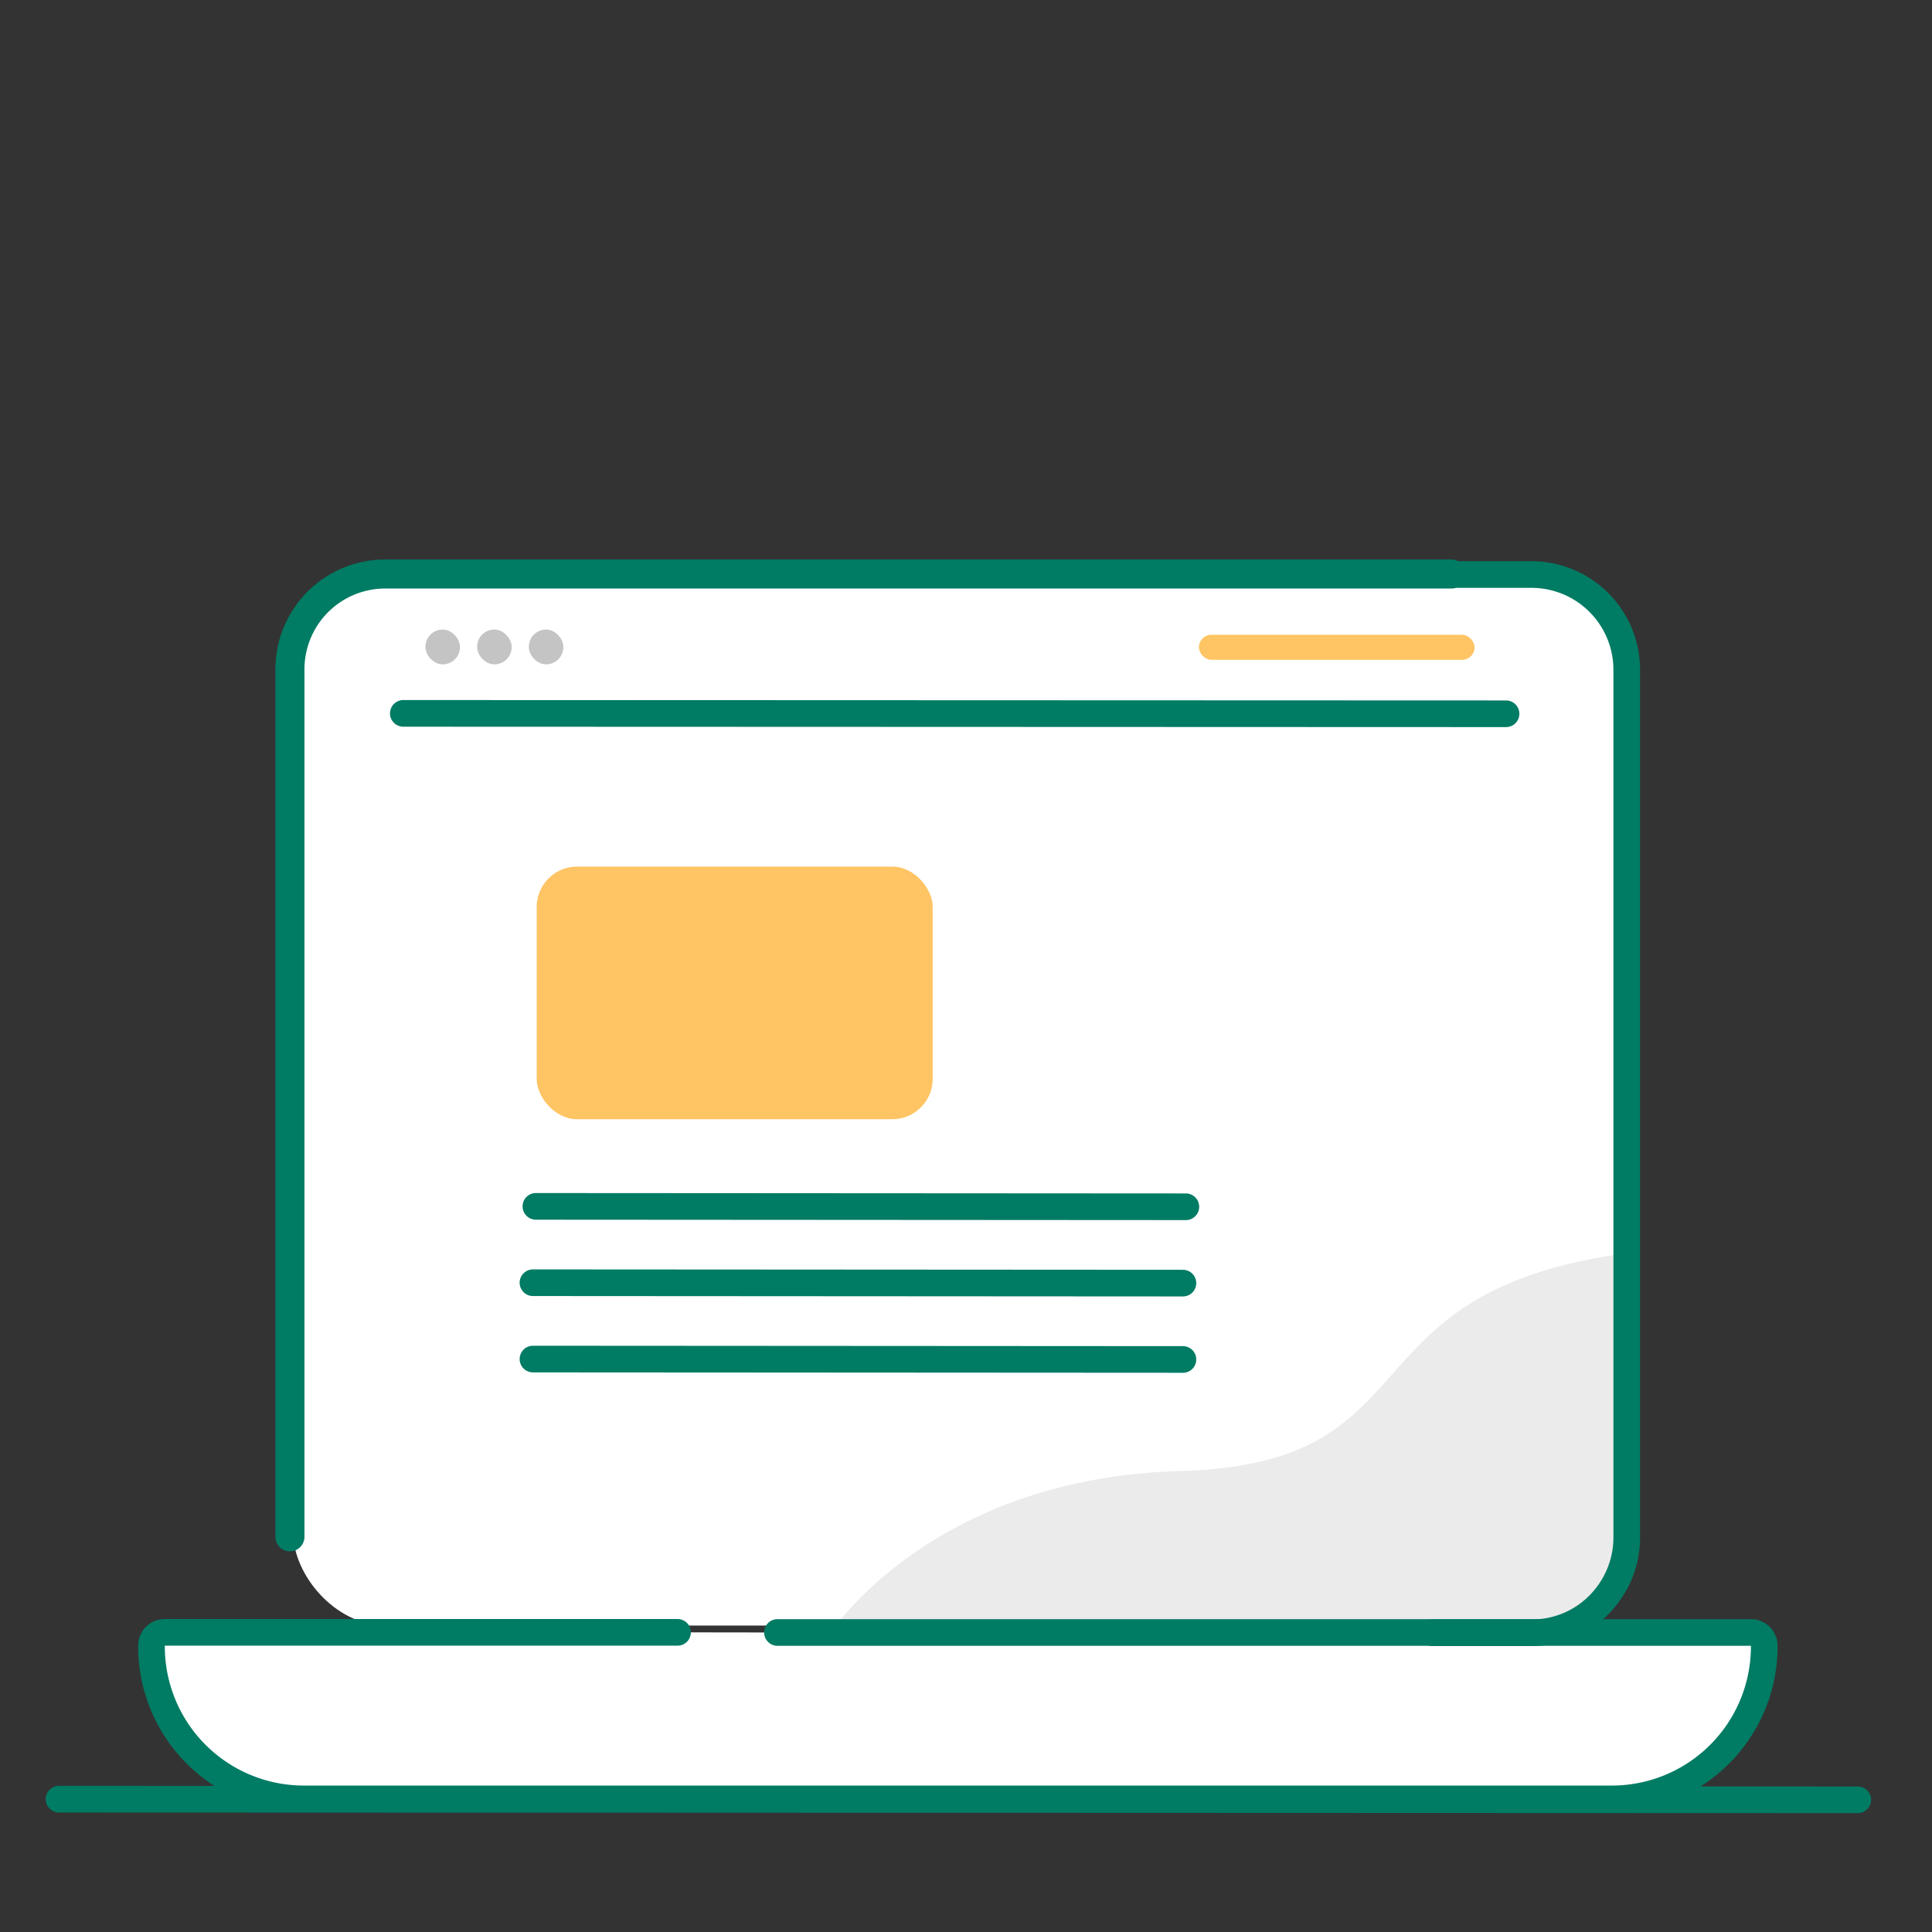 <svg xmlns="http://www.w3.org/2000/svg" viewBox="0 0 145 145"><rect x="0" y="0" width="145" height="145" fill="#333333" stroke="none"/><defs><style>.cls-1{fill:none;stroke:#007b64;stroke-linecap:round;stroke-miterlimit:10;stroke-width:2px}.cls-2{fill:#fff}.cls-5{fill:#ffc463}.cls-6{fill:#c4c4c4}</style></defs><g id="_40_Ваша_организация_оказывает_услуги_в_электронной_форме_" data-name="40 Ваша организация оказывает услуги в электронной форме?"><path class="cls-1" d="M4.43 135.03l135 .05"/><path class="cls-2" d="M58.35 122.52h73.06a1 1 0 011 1 11.44 11.44 0 01-11.39 11.49H22.74a11.44 11.44 0 01-11.37-11.5 1 1 0 011-1h38.48"/><rect class="cls-2" x="22" y="43" width="100" height="79" rx="6.97"/><path d="M62.36 122.52s7.52-11.61 26.25-12.12c19.16-.53 12-13.12 32.73-16.24l1 2.09v15.85s1 9.4-6.21 10.44-53.77-.02-53.77-.02z" fill="#ebebeb"/><path d="M21.76 115.34v-65.1a7.15 7.15 0 017.1-7.16h80.06" stroke-width="2.18" fill="none" stroke="#007b64" stroke-linecap="round" stroke-miterlimit="10"/><path class="cls-1" d="M105.46 43.12H115a7.15 7.15 0 017.09 7.17v65.09a7.13 7.13 0 01-1.47 4.35 7.06 7.06 0 01-5.62 2.81h-7.5"/><path class="cls-1" d="M58.35 122.52h73.06a1 1 0 011 1 11.44 11.44 0 01-11.39 11.49H22.74a11.44 11.44 0 01-11.37-11.5 1 1 0 011-1h38.48M30.27 53.54l82.76.03M40.22 90.54l48.78.03m-49 5.7l48.78.03M40 102l48.78.03"/><rect class="cls-5" x="89.98" y="47.64" width="20.69" height="1.88" rx=".94"/><rect class="cls-6" x="31.93" y="47.25" width="2.59" height="2.61" rx="1.29"/><rect class="cls-6" x="35.81" y="47.25" width="2.59" height="2.61" rx="1.29"/><rect class="cls-6" x="39.69" y="47.25" width="2.59" height="2.61" rx="1.29"/><rect class="cls-5" x="40.28" y="65.04" width="29.72" height="18.96" rx="3.03"/></g></svg>
